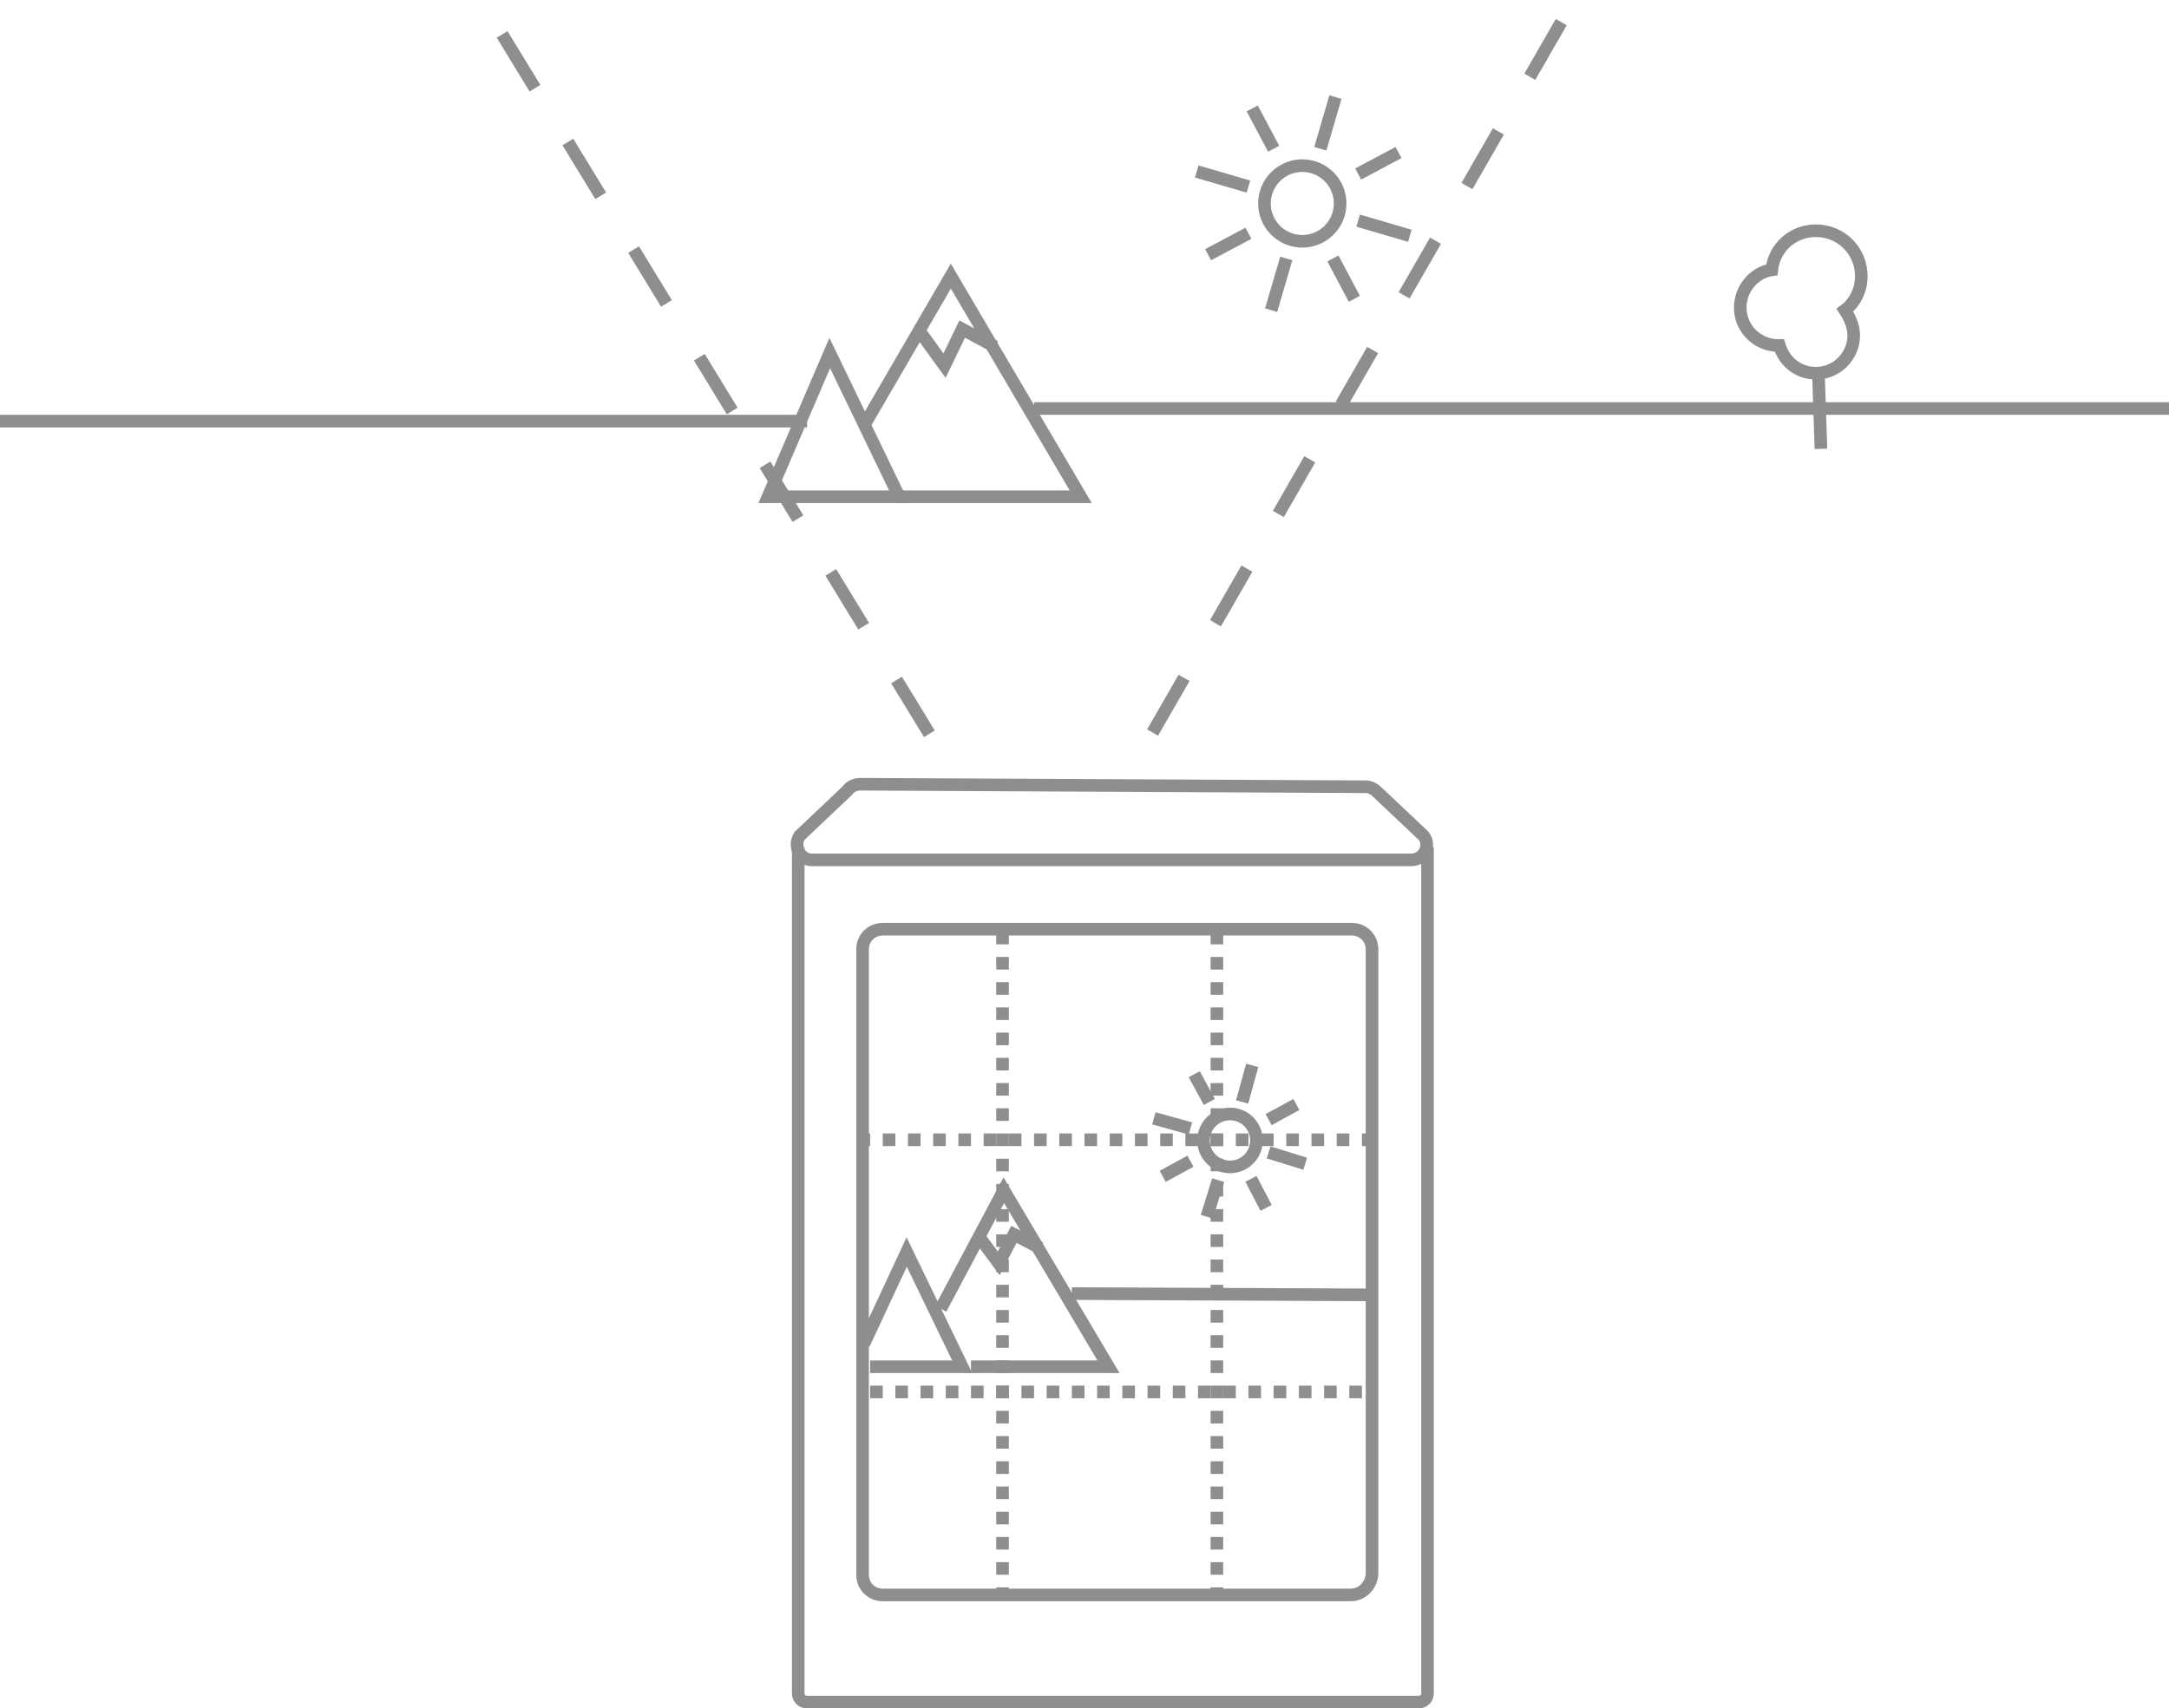 <!-- Generator: Adobe Illustrator 19.2.1, SVG Export Plug-In  -->
<svg version="1.1"
	 xmlns="http://www.w3.org/2000/svg" xmlns:xlink="http://www.w3.org/1999/xlink" xmlns:a="http://ns.adobe.com/AdobeSVGViewerExtensions/3.0/"
	 x="0px" y="0px" width="172px" height="135.5px" viewBox="0 0 172 135.5" style="enable-background:new 0 0 172 135.5;"
	 xml:space="preserve">
<style type="text/css">
	.st0{fill:none;stroke:#8E8E8E;stroke-miterlimit:10;}
	.st1{fill:none;stroke:#8E8E8E;stroke-miterlimit:10;stroke-dasharray:1,1;}
	.st2{fill:none;stroke:#8E8E8E;stroke-miterlimit:10;stroke-dasharray:5;}
</style>
<defs>
</defs>
<polygon class="st0" points="65.8,28 60.9,39.4 71.3,39.4 "/>
<polyline class="st0" points="71,39.4 85.7,39.4 75.4,21.9 68.6,33.6 "/>
<polyline class="st0" points="72.8,26.1 74.9,29 76.3,26.1 78.9,27.5 "/>
<polyline class="st0" points="69,108.4 76.3,108.4 71.9,99.3 68.5,106.6 "/>
<polyline class="st0" points="77,108.4 87.9,108.4 79.6,94.4 74.6,103.8 "/>
<polyline class="st0" points="77.5,97.9 79.2,100.2 80.4,97.9 82.5,99 "/>
<g>
	<path class="st0" d="M147.6,21.9c0-2-1.6-3.6-3.6-3.6c-1.8,0-3.3,1.3-3.5,3.1c-1.4,0.2-2.5,1.5-2.5,3c0,1.7,1.4,3,3,3
		c0,0,0.1,0,0.1,0c0.4,1.3,1.5,2.2,2.9,2.2c1.7,0,3-1.4,3-3c0-0.7-0.3-1.4-0.7-2C147.1,24,147.6,23,147.6,21.9z"/>
	<line class="st0" x1="144.4" y1="35.6" x2="144.2" y2="29.6"/>
</g>
<path class="st0" d="M111.9,68.2H64.4c-1,0-1.5-1.1-1-1.9l3.8-3.6c0.2-0.3,0.6-0.5,1-0.5l40.1,0.2c0.4,0,0.7,0.2,1,0.5l3.6,3.4
	C113.5,67.1,112.9,68.2,111.9,68.2z"/>
<path class="st0" d="M113.2,67.2v67.1c0,0.4-0.3,0.7-0.7,0.7H64c-0.4,0-0.7-0.3-0.7-0.7V67.2"/>
<path class="st0" d="M107.1,126.5H70c-0.9,0-1.6-0.7-1.6-1.6V75.3c0-0.9,0.7-1.6,1.6-1.6h37.2c0.9,0,1.6,0.7,1.6,1.6v49.6
	C108.7,125.8,108,126.5,107.1,126.5z"/>
<line class="st0" x1="64" y1="33.4" x2="0" y2="33.4"/>
<line class="st0" x1="82" y1="32.4" x2="172" y2="32.4"/>
<path class="st0" d="M85,102.6c1.4,0,23.6,0.1,23.6,0.1"/>
<g>
	<ellipse transform="matrix(0.291 -0.957 0.957 0.291 57.803 110.31)" class="st0" cx="103.3" cy="16.1" rx="3" ry="3"/>
	<line class="st0" x1="104.7" y1="11.8" x2="105.9" y2="7.7"/>
	<line class="st0" x1="107.7" y1="13.8" x2="110.9" y2="12.1"/>
	<line class="st0" x1="107.7" y1="17.5" x2="111.8" y2="18.7"/>
	<line class="st0" x1="105.7" y1="20.5" x2="107.4" y2="23.7"/>
	<line class="st0" x1="102" y1="20.5" x2="100.8" y2="24.6"/>
	<line class="st0" x1="99" y1="18.5" x2="95.8" y2="20.2"/>
	<line class="st0" x1="99" y1="14.8" x2="94.9" y2="13.6"/>
	<line class="st0" x1="101" y1="11.8" x2="99.3" y2="8.6"/>
</g>
<g>
	<ellipse transform="matrix(0.291 -0.957 0.957 0.291 -17.443 157.424)" class="st0" cx="97.5" cy="90.5" rx="2.1" ry="2.1"/>
	<line class="st0" x1="98.5" y1="87.4" x2="99.3" y2="84.5"/>
	<line class="st0" x1="100.6" y1="88.8" x2="102.8" y2="87.6"/>
	<line class="st0" x1="100.6" y1="91.4" x2="103.5" y2="92.3"/>
	<line class="st0" x1="99.2" y1="93.5" x2="100.4" y2="95.8"/>
	<line class="st0" x1="96.6" y1="93.6" x2="95.7" y2="96.5"/>
	<line class="st0" x1="94.4" y1="92.1" x2="92.2" y2="93.3"/>
	<line class="st0" x1="94.4" y1="89.5" x2="91.5" y2="88.7"/>
	<line class="st0" x1="95.9" y1="87.4" x2="94.7" y2="85.2"/>
</g>
<line class="st1" x1="79.5" y1="73.9" x2="79.5" y2="126.9"/>
<line class="st1" x1="96.5" y1="73.9" x2="96.5" y2="126.9"/>
<line class="st1" x1="68" y1="90.4" x2="109" y2="90.4"/>
<line class="st1" x1="69" y1="110.4" x2="109" y2="110.4"/>
<line class="st2" x1="73.7" y1="58.2" x2="38.7" y2="0.9"/>
<line class="st2" x1="91.4" y1="58.1" x2="124.7" y2="0.2"/>
</svg>
